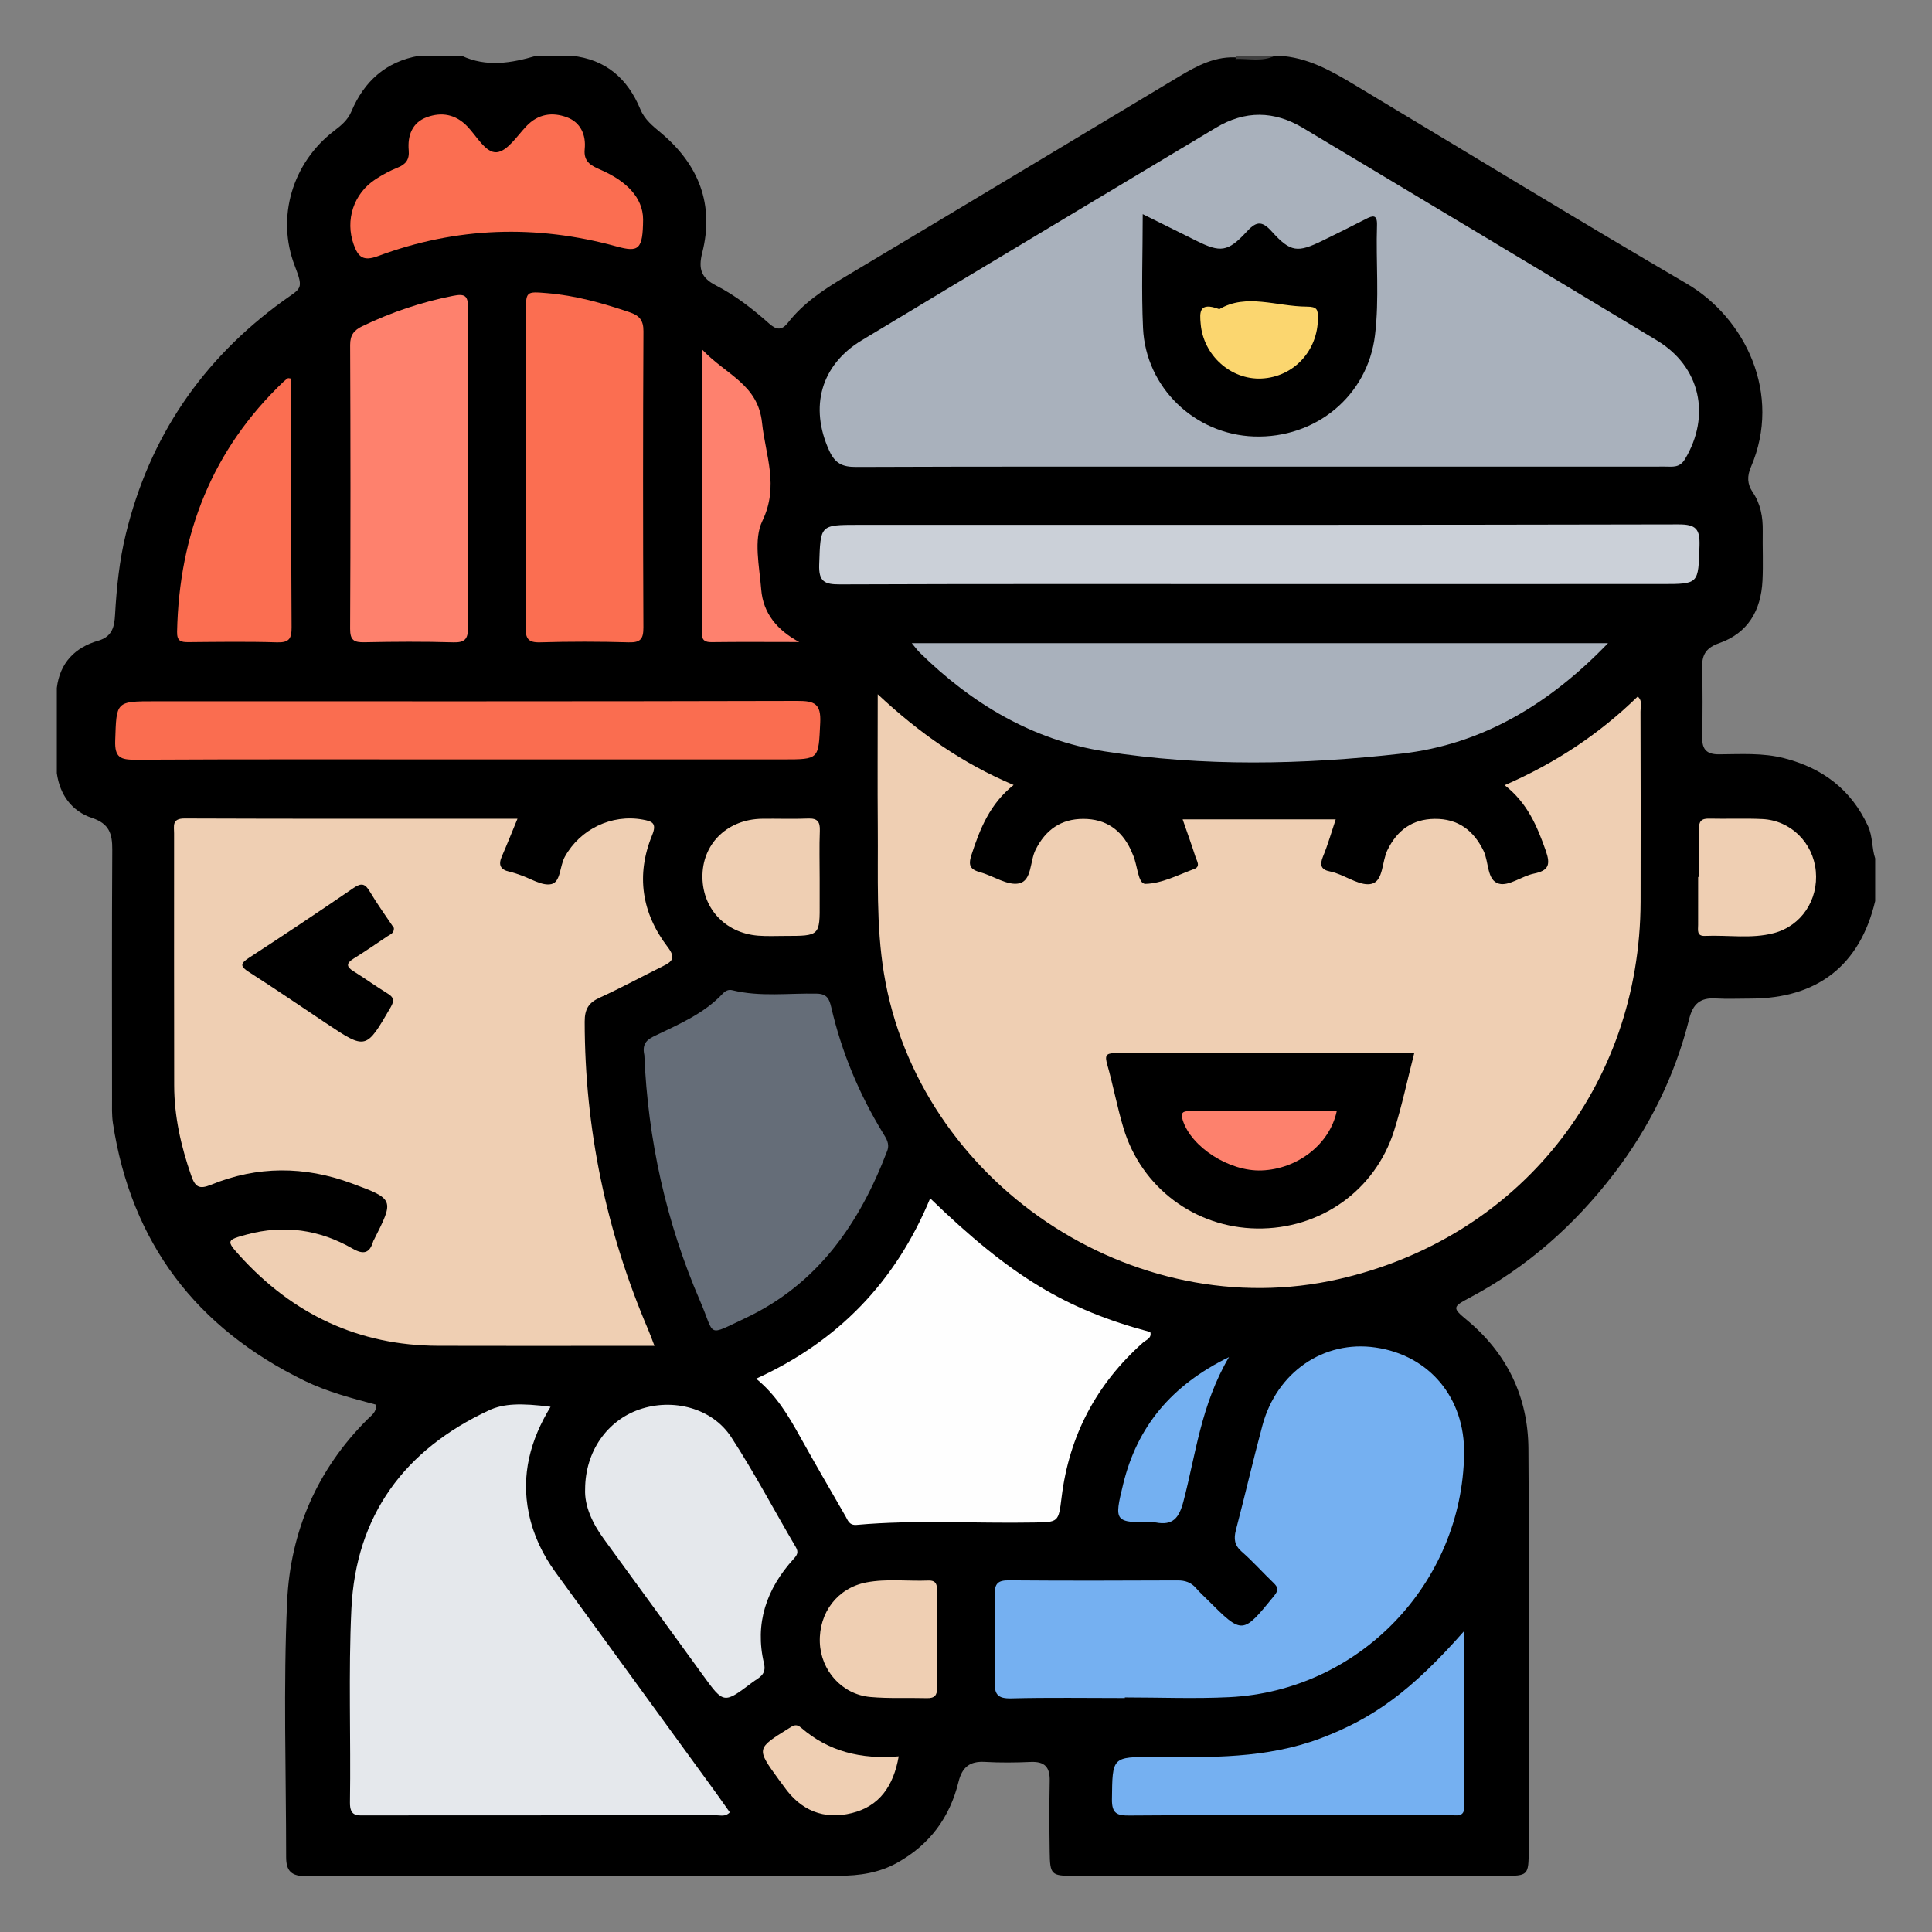 <?xml version="1.0" encoding="utf-8"?>
<!-- Generator: Adobe Illustrator 16.0.2, SVG Export Plug-In . SVG Version: 6.00 Build 0)  -->
<!DOCTYPE svg PUBLIC "-//W3C//DTD SVG 1.1 Tiny//EN" "http://www.w3.org/Graphics/SVG/1.1/DTD/svg11-tiny.dtd">
<svg version="1.1" baseProfile="tiny" id="Layer_1" xmlns="http://www.w3.org/2000/svg" xmlns:xlink="http://www.w3.org/1999/xlink"
	 x="0px" y="0px" width="85px" height="85px" viewBox="0 0 85 85" xml:space="preserve">
<rect x="0" y="0" width="85" height="85" fill="#808080" stroke="none"/>
<g>
	<path fill-rule="evenodd" d="M82.5,37.767c0,0.625,0,1.25,0,1.875c-0.666,2.82-2.536,4.287-5.471,4.291
		c-0.521,0-1.043,0.024-1.562-0.006c-0.659-0.038-0.983,0.24-1.146,0.886c-0.626,2.509-1.752,4.788-3.322,6.835
		c-1.732,2.258-3.823,4.112-6.351,5.452c-0.752,0.398-0.754,0.443-0.108,0.979c1.77,1.472,2.689,3.384,2.704,5.661
		c0.04,5.884,0.017,11.768,0.011,17.652c0,1.125-0.023,1.138-1.116,1.138c-6.301,0-12.602,0-18.902,0
		c-0.987,0-1.042-0.048-1.055-1.057c-0.015-1.042-0.019-2.084,0.001-3.125c0.012-0.598-0.219-0.854-0.827-0.829
		c-0.675,0.029-1.355,0.037-2.03-0.002c-0.664-0.038-0.998,0.236-1.155,0.877c-0.384,1.568-1.268,2.765-2.7,3.562
		c-0.808,0.449-1.669,0.569-2.557,0.57c-7.811,0.007-15.622-0.004-23.433,0.019c-0.659,0.003-0.892-0.223-0.892-0.839
		c-0.001-3.749-0.127-7.503,0.044-11.246c0.141-3.08,1.319-5.816,3.551-8.032c0.16-0.159,0.378-0.292,0.372-0.624
		c-1.062-0.284-2.147-0.563-3.154-1.054c-4.766-2.321-7.627-6.064-8.434-11.333c-0.055-0.362-0.039-0.729-0.039-1.093
		c-0.001-3.645-0.012-7.29,0.01-10.935c0.004-0.7-0.125-1.148-0.889-1.402c-0.888-0.295-1.416-1.012-1.55-1.97c0-1.25,0-2.5,0-3.75
		c0.135-1.111,0.803-1.785,1.83-2.082c0.629-0.182,0.704-0.651,0.732-1.14c0.068-1.196,0.189-2.38,0.474-3.549
		c1.04-4.273,3.362-7.679,6.912-10.253c0.794-0.576,0.931-0.488,0.523-1.542c-0.828-2.138-0.106-4.539,1.72-5.938
		c0.313-0.24,0.607-0.475,0.768-0.857c0.563-1.333,1.521-2.199,2.979-2.452c0.625,0,1.25,0,1.875,0c1.094,0.51,2.188,0.323,3.281,0
		c0.521,0,1.042,0,1.563,0c1.495,0.156,2.458,1.005,3.015,2.351c0.191,0.461,0.553,0.744,0.91,1.043
		c1.663,1.395,2.351,3.15,1.813,5.274c-0.183,0.72-0.038,1.108,0.607,1.438c0.858,0.44,1.62,1.039,2.34,1.677
		c0.325,0.289,0.554,0.307,0.832-0.047c0.668-0.854,1.552-1.442,2.474-1.993c4.913-2.934,9.814-5.885,14.72-8.827
		c0.811-0.485,1.633-0.928,2.625-0.836c0.533-0.047,1.076,0.098,1.602-0.081c0.053,0,0.104,0,0.156,0
		c1.264,0.06,2.316,0.661,3.363,1.29c4.861,2.919,9.699,5.875,14.594,8.737c2.574,1.504,4.207,4.857,2.825,8.069
		c-0.171,0.396-0.166,0.745,0.077,1.103c0.349,0.515,0.453,1.095,0.443,1.708c-0.012,0.728,0.025,1.458-0.011,2.185
		c-0.065,1.309-0.631,2.307-1.915,2.756c-0.524,0.184-0.75,0.469-0.738,1.024c0.023,1.04,0.021,2.081,0.002,3.121
		c-0.01,0.533,0.203,0.745,0.738,0.742c0.959-0.006,1.924-0.073,2.871,0.171c1.686,0.434,2.941,1.375,3.684,2.982
		C82.398,36.807,82.346,37.305,82.5,37.767z"/>
	<path fill-rule="evenodd" fill="#404040" d="M54.352,2.595c0.038-0.042,0.046-0.089,0.023-0.141c0.572,0,1.146,0,1.719,0
		C55.531,2.729,54.934,2.57,54.352,2.595z"/>
	<path fill-rule="evenodd" fill="#EFCFB3" d="M66.199,34.545c2.262-0.986,4.175-2.265,5.855-3.902
		c0.229,0.211,0.119,0.458,0.121,0.67c0.008,2.786,0.012,5.573,0.004,8.359c-0.023,8.129-5.352,14.792-13.271,16.601
		c-9.084,2.076-18.509-4.269-20.019-13.45c-0.349-2.125-0.252-4.256-0.27-6.388c-0.015-1.901-0.003-3.802-0.003-5.891
		c1.815,1.699,3.726,3.041,5.979,3.992c-1.043,0.83-1.481,1.926-1.856,3.081c-0.157,0.483-0.035,0.642,0.399,0.763
		c0.576,0.159,1.187,0.593,1.693,0.487c0.574-0.12,0.475-0.977,0.732-1.485c0.442-0.874,1.113-1.354,2.098-1.354
		c0.986,0,1.674,0.478,2.09,1.361c0.033,0.07,0.059,0.145,0.091,0.215c0.208,0.441,0.212,1.292,0.557,1.283
		c0.72-0.018,1.437-0.395,2.142-0.656c0.295-0.109,0.109-0.359,0.055-0.534c-0.172-0.54-0.365-1.072-0.564-1.647
		c2.256,0,4.462,0,6.734,0c-0.189,0.566-0.342,1.109-0.556,1.626c-0.157,0.38-0.099,0.589,0.315,0.667
		c0.076,0.015,0.152,0.036,0.227,0.061c0.541,0.18,1.15,0.604,1.607,0.477c0.506-0.14,0.436-0.971,0.681-1.476
		c0.427-0.879,1.097-1.368,2.081-1.378c1.024-0.011,1.709,0.505,2.148,1.405c0.24,0.494,0.143,1.303,0.678,1.447
		c0.438,0.119,1.008-0.336,1.539-0.444c0.652-0.133,0.738-0.392,0.52-1.012C67.626,36.352,67.207,35.333,66.199,34.545z"/>
	<path fill-rule="evenodd" fill="#EFCFB3" d="M28.794,59.212c-0.579,0-1.063,0-1.548,0c-2.655,0-5.31,0.007-7.965-0.002
		c-3.506-0.011-6.401-1.386-8.74-3.971c-0.592-0.654-0.576-0.686,0.31-0.924c1.64-0.443,3.2-0.221,4.662,0.619
		c0.479,0.275,0.753,0.206,0.906-0.321c0.007-0.025,0.023-0.048,0.035-0.07c0.895-1.772,0.901-1.787-1.003-2.488
		c-2.058-0.758-4.129-0.765-6.166,0.069c-0.523,0.213-0.697,0.1-0.873-0.405c-0.449-1.288-0.746-2.599-0.749-3.965
		c-0.008-3.696-0.004-7.393-0.004-11.089c0-0.322-0.106-0.658,0.463-0.655c4.867,0.019,9.733,0.011,14.645,0.011
		c-0.242,0.584-0.458,1.129-0.692,1.667c-0.164,0.377-0.045,0.58,0.344,0.664c0.152,0.032,0.298,0.088,0.446,0.136
		c0.469,0.153,0.981,0.502,1.394,0.409c0.411-0.093,0.365-0.792,0.589-1.199c0.67-1.216,2.056-1.889,3.429-1.639
		c0.402,0.073,0.636,0.145,0.416,0.68c-0.721,1.755-0.462,3.43,0.68,4.923c0.364,0.476,0.215,0.636-0.201,0.842
		c-0.93,0.461-1.844,0.958-2.788,1.388c-0.489,0.223-0.661,0.506-0.66,1.057c0.004,4.719,0.948,9.237,2.802,13.571
		C28.605,58.705,28.672,58.895,28.794,59.212z"/>
	<path fill-rule="evenodd" fill="#A9B1BC" d="M55.311,20.53c-5.881,0-11.764-0.009-17.646,0.014
		c-0.602,0.003-0.925-0.152-1.184-0.72c-0.873-1.916-0.372-3.764,1.439-4.856c5.186-3.127,10.382-6.236,15.575-9.349
		c1.278-0.766,2.559-0.754,3.835,0.011c5.192,3.116,10.39,6.222,15.573,9.352c1.908,1.151,2.375,3.307,1.231,5.215
		c-0.237,0.395-0.544,0.331-0.866,0.331c-4.92,0.003-9.838,0.002-14.758,0.002C57.445,20.53,56.378,20.53,55.311,20.53z"/>
	<path fill-rule="evenodd" fill="#E5E8EC" d="M24.222,61.893c-0.886,1.455-1.307,2.99-0.957,4.686
		c0.199,0.962,0.607,1.814,1.181,2.602c2.359,3.238,4.714,6.479,7.07,9.719c0.196,0.271,0.386,0.544,0.592,0.834
		c-0.19,0.207-0.408,0.13-0.595,0.13c-5.129,0.005-10.259,0.003-15.389,0.006c-0.401,0-0.736,0.064-0.727-0.57
		c0.044-2.838-0.072-5.682,0.063-8.514c0.197-4.12,2.334-7.003,6.05-8.736C22.147,61.75,22.916,61.725,24.222,61.893z"/>
	<path fill-rule="evenodd" fill="#75B0F1" d="M49.488,74.707c-1.664,0-3.331-0.027-4.995,0.015
		c-0.603,0.016-0.748-0.179-0.729-0.752c0.042-1.273,0.033-2.55,0.003-3.824c-0.011-0.482,0.145-0.622,0.62-0.618
		c2.472,0.02,4.943,0.015,7.416,0.003c0.34-0.002,0.602,0.088,0.822,0.344c0.151,0.178,0.326,0.335,0.492,0.501
		c1.552,1.551,1.545,1.545,2.942-0.17c0.203-0.249,0.171-0.374-0.033-0.57c-0.47-0.449-0.902-0.94-1.392-1.367
		c-0.325-0.285-0.36-0.565-0.258-0.958c0.402-1.532,0.756-3.077,1.168-4.605c0.633-2.344,2.699-3.751,4.972-3.422
		c2.375,0.344,3.936,2.217,3.899,4.68c-0.086,5.702-4.613,10.421-10.322,10.704c-1.531,0.076-3.07,0.012-4.605,0.012
		C49.488,74.688,49.488,74.697,49.488,74.707z"/>
	<path fill-rule="evenodd" fill="#FEFEFE" d="M40.924,52.722c3.541,3.427,5.975,4.897,9.685,5.882
		c0.072,0.277-0.184,0.342-0.322,0.465c-2.045,1.821-3.248,4.083-3.581,6.805c-0.136,1.107-0.14,1.091-1.214,1.11
		c-2.598,0.047-5.2-0.129-7.795,0.104c-0.338,0.03-0.391-0.196-0.499-0.383c-0.676-1.168-1.352-2.336-2.009-3.515
		c-0.508-0.911-1.032-1.806-1.921-2.533C36.873,59.014,39.402,56.396,40.924,52.722z"/>
	<path fill-rule="evenodd" fill="#A9B1BC" d="M70.746,28.297c-2.568,2.673-5.541,4.459-9.08,4.859
		c-4.34,0.49-8.734,0.582-13.072-0.099c-3.166-0.496-5.845-2.099-8.128-4.344c-0.105-0.104-0.192-0.226-0.352-0.416
		C50.34,28.297,60.471,28.297,70.746,28.297z"/>
	<path fill-rule="evenodd" fill="#656D78" d="M28.348,46.418c-0.121-0.543,0.167-0.703,0.49-0.859
		c1.052-0.506,2.134-0.966,2.957-1.841c0.114-0.121,0.25-0.195,0.417-0.154c1.231,0.305,2.484,0.124,3.727,0.152
		c0.455,0.01,0.55,0.245,0.635,0.61c0.455,1.963,1.222,3.8,2.271,5.521c0.147,0.241,0.31,0.47,0.187,0.792
		c-1.213,3.188-3.054,5.854-6.237,7.353c-1.741,0.818-1.318,0.81-1.987-0.736C29.297,53.768,28.503,50.104,28.348,46.418z"/>
	<path fill-rule="evenodd" fill="#CBD0D8" d="M55.386,25.697c-6.143,0-12.285-0.01-18.428,0.014
		c-0.676,0.003-0.943-0.115-0.917-0.872c0.061-1.747,0.017-1.748,1.731-1.748c12.025,0,24.049,0.008,36.075-0.02
		c0.771-0.002,0.947,0.205,0.924,0.943c-0.056,1.681-0.016,1.682-1.661,1.682C67.202,25.697,61.294,25.697,55.386,25.697z"/>
	<path fill-rule="evenodd" fill="#FB6E51" d="M23.136,20.492c0-2.237,0-4.475,0-6.712c0-0.97,0-0.959,0.932-0.883
		c1.254,0.102,2.45,0.44,3.634,0.841c0.418,0.142,0.61,0.341,0.607,0.833c-0.022,4.345-0.021,8.689-0.002,13.034
		c0.002,0.501-0.121,0.67-0.643,0.655c-1.3-0.037-2.602-0.038-3.902,0c-0.535,0.016-0.641-0.176-0.636-0.666
		C23.149,25.227,23.136,22.859,23.136,20.492z"/>
	<path fill-rule="evenodd" fill="#FA6D50" d="M20.467,33.411c-4.839,0-9.679-0.012-14.518,0.014
		c-0.647,0.003-0.905-0.098-0.881-0.833c0.058-1.736,0.014-1.738,1.762-1.738c9.418,0,18.837,0.009,28.255-0.016
		c0.749-0.002,1.042,0.12,1.001,0.959c-0.079,1.611-0.022,1.614-1.648,1.614C29.782,33.411,25.125,33.411,20.467,33.411z"/>
	<path fill-rule="evenodd" fill="#FE816D" d="M20.578,20.578c0,2.342-0.013,4.684,0.011,7.025c0.005,0.506-0.128,0.673-0.652,0.657
		c-1.3-0.038-2.602-0.03-3.903-0.003c-0.455,0.009-0.632-0.085-0.63-0.592c0.021-4.164,0.019-8.327,0.001-12.49
		c-0.001-0.441,0.175-0.65,0.541-0.827c1.271-0.611,2.591-1.056,3.978-1.331c0.529-0.105,0.671-0.014,0.666,0.534
		C20.563,15.894,20.578,18.235,20.578,20.578z"/>
	<path fill-rule="evenodd" fill="#E5E8EC" d="M25.743,65.511c0.007-1.662,0.976-3.013,2.388-3.5
		c1.473-0.509,3.205-0.065,4.041,1.219c1.019,1.564,1.891,3.224,2.839,4.834c0.138,0.234,0.056,0.355-0.098,0.525
		c-1.192,1.314-1.718,2.834-1.3,4.596c0.121,0.511-0.242,0.627-0.514,0.833c-1.256,0.95-1.257,0.946-2.167-0.307
		c-1.451-1.999-2.9-3.999-4.358-5.992C26.052,67.006,25.708,66.241,25.743,65.511z"/>
	<path fill-rule="evenodd" fill="#75B0F1" d="M64.42,71.755c0,2.693-0.004,5.211,0.004,7.729c0.002,0.479-0.332,0.376-0.597,0.377
		c-1.927,0.006-3.853,0.003-5.78,0.003c-2.785,0-5.57-0.013-8.355,0.011c-0.545,0.005-0.778-0.085-0.771-0.712
		c0.023-1.863-0.008-1.873,1.854-1.861c2.473,0.017,4.943,0.073,7.319-0.821C60.422,75.604,62.101,74.389,64.42,71.755z"/>
	<path fill-rule="evenodd" fill="#FB6E51" d="M28.294,9.655c-0.012,1.325-0.188,1.456-1.169,1.187
		c-3.543-0.974-7.053-0.858-10.496,0.425c-0.659,0.246-0.874,0.03-1.068-0.51c-0.384-1.071-0.007-2.243,0.966-2.874
		c0.304-0.197,0.629-0.373,0.964-0.507c0.364-0.145,0.527-0.356,0.491-0.761c-0.057-0.652,0.151-1.223,0.797-1.459
		c0.649-0.237,1.264-0.134,1.785,0.408c0.409,0.425,0.804,1.174,1.288,1.134c0.465-0.039,0.895-0.714,1.304-1.145
		c0.519-0.546,1.143-0.632,1.789-0.392c0.608,0.227,0.842,0.784,0.78,1.396c-0.061,0.598,0.324,0.746,0.736,0.929
		C27.534,7.961,28.289,8.678,28.294,9.655z"/>
	<path fill-rule="evenodd" fill="#FB6E51" d="M12.818,16.656c0,0.495,0,1.002,0,1.51c0,3.145-0.01,6.29,0.011,9.435
		c0.003,0.492-0.106,0.675-0.636,0.66c-1.299-0.04-2.599-0.02-3.899-0.009c-0.335,0.003-0.512-0.042-0.503-0.459
		c0.09-4.302,1.544-8.016,4.693-11.01c0.056-0.053,0.12-0.099,0.184-0.143C12.683,16.63,12.714,16.644,12.818,16.656z"/>
	<path fill-rule="evenodd" fill="#FE816E" d="M35.163,28.247c-1.287,0-2.575-0.012-3.862,0.005
		c-0.542,0.007-0.394-0.371-0.395-0.646c-0.008-2.109-0.005-4.218-0.005-6.327c0-1.874,0-3.747,0-5.89
		c1.049,1.107,2.445,1.516,2.625,3.208c0.153,1.449,0.758,2.779,0.015,4.322c-0.397,0.823-0.13,2.001-0.051,3.01
		C33.573,26.986,34.197,27.727,35.163,28.247z"/>
	<path fill-rule="evenodd" fill="#EFCFB3" d="M74.752,38.582c0-0.703,0.011-1.406-0.005-2.108c-0.008-0.329,0.101-0.467,0.444-0.458
		c0.781,0.019,1.563-0.018,2.342,0.019c1.25,0.058,2.237,1.039,2.355,2.289c0.12,1.267-0.635,2.409-1.842,2.728
		c-0.996,0.263-2.02,0.079-3.031,0.124c-0.377,0.017-0.305-0.257-0.305-0.485c0.002-0.703,0.001-1.405,0.001-2.107
		C74.725,38.582,74.738,38.582,74.752,38.582z"/>
	<path fill-rule="evenodd" fill="#EFCFB3" d="M36.062,38.662c0,0.338-0.001,0.677,0,1.015c0.009,1.5,0.01,1.5-1.534,1.5
		c-0.391,0-0.783,0.02-1.171-0.011c-1.484-0.117-2.5-1.245-2.451-2.7c0.047-1.397,1.132-2.418,2.61-2.443
		c0.676-0.012,1.354,0.019,2.03-0.01c0.418-0.018,0.539,0.14,0.523,0.541C36.042,37.255,36.062,37.958,36.062,38.662z"/>
	<path fill-rule="evenodd" fill="#EFCFB3" d="M41.223,72.152c0,0.7-0.012,1.401,0.005,2.102c0.008,0.334-0.114,0.467-0.449,0.458
		c-0.83-0.022-1.665,0.023-2.489-0.051c-1.245-0.112-2.177-1.163-2.221-2.404c-0.046-1.314,0.785-2.396,2.049-2.638
		c0.9-0.171,1.813-0.046,2.719-0.082c0.392-0.017,0.391,0.234,0.388,0.513C41.219,70.75,41.223,71.451,41.223,72.152z"/>
	<path fill-rule="evenodd" fill="#74B0F1" d="M54.07,59.707c-1.234,2.104-1.459,4.277-2.003,6.345
		c-0.193,0.736-0.463,1.073-1.219,0.93c-0.024-0.005-0.052-0.001-0.077-0.001c-1.739,0-1.766-0.007-1.357-1.682
		C50.031,62.763,51.541,60.943,54.07,59.707z"/>
	<path fill-rule="evenodd" fill="#EFCFB3" d="M39.54,77.272c-0.23,1.31-0.85,2.196-2.062,2.496
		c-1.233,0.306-2.251-0.113-2.988-1.168c-0.074-0.106-0.157-0.207-0.233-0.313c-0.986-1.36-0.985-1.357,0.444-2.244
		c0.185-0.115,0.319-0.227,0.541-0.034C36.448,77.057,37.879,77.412,39.54,77.272z"/>
	<path fill-rule="evenodd" d="M62.219,46.342c-0.308,1.2-0.541,2.319-0.885,3.405c-0.836,2.642-3.258,4.342-6.037,4.302
		c-2.728-0.04-5.087-1.803-5.871-4.427c-0.275-0.92-0.451-1.869-0.713-2.793c-0.104-0.372-0.07-0.496,0.352-0.495
		C53.408,46.346,57.754,46.342,62.219,46.342z"/>
	<path fill-rule="evenodd" d="M17.33,40.827c0.014,0.24-0.166,0.284-0.285,0.365c-0.494,0.336-0.99,0.671-1.496,0.988
		c-0.315,0.198-0.321,0.348-0.001,0.547c0.507,0.317,0.992,0.669,1.501,0.981c0.28,0.172,0.313,0.306,0.137,0.609
		c-1.087,1.872-1.077,1.877-2.854,0.691c-1.125-0.751-2.241-1.514-3.379-2.242c-0.392-0.251-0.388-0.373,0-0.626
		c1.546-1.006,3.083-2.031,4.604-3.074c0.351-0.24,0.51-0.184,0.715,0.162C16.603,39.787,16.986,40.313,17.33,40.827z"/>
	<path fill-rule="evenodd" d="M50.275,9.421c0.844,0.419,1.604,0.796,2.365,1.174c1.046,0.52,1.379,0.493,2.186-0.378
		c0.414-0.449,0.66-0.552,1.125-0.035c0.835,0.927,1.14,0.941,2.245,0.4c0.63-0.308,1.259-0.619,1.882-0.941
		c0.318-0.164,0.521-0.219,0.504,0.271c-0.053,1.612,0.107,3.23-0.088,4.837c-0.322,2.66-2.598,4.548-5.326,4.454
		c-2.602-0.091-4.755-2.146-4.879-4.763C50.212,12.809,50.275,11.171,50.275,9.421z"/>
	<path fill-rule="evenodd" fill="#FD816D" d="M58.811,48.888c-0.307,1.451-1.721,2.549-3.306,2.606
		c-1.425,0.052-3.098-1.026-3.47-2.214c-0.104-0.336,0.01-0.398,0.318-0.396C54.502,48.892,56.651,48.888,58.811,48.888z"/>
	<path fill-rule="evenodd" fill="#FBD66F" d="M53.645,13.602c1.188-0.707,2.518-0.118,3.848-0.112
		c0.463,0.002,0.488,0.131,0.49,0.492c0.008,1.443-1.066,2.608-2.484,2.672c-1.352,0.061-2.557-1.025-2.674-2.404
		C52.78,13.748,52.738,13.261,53.645,13.602z"/>
</g>
</svg>

